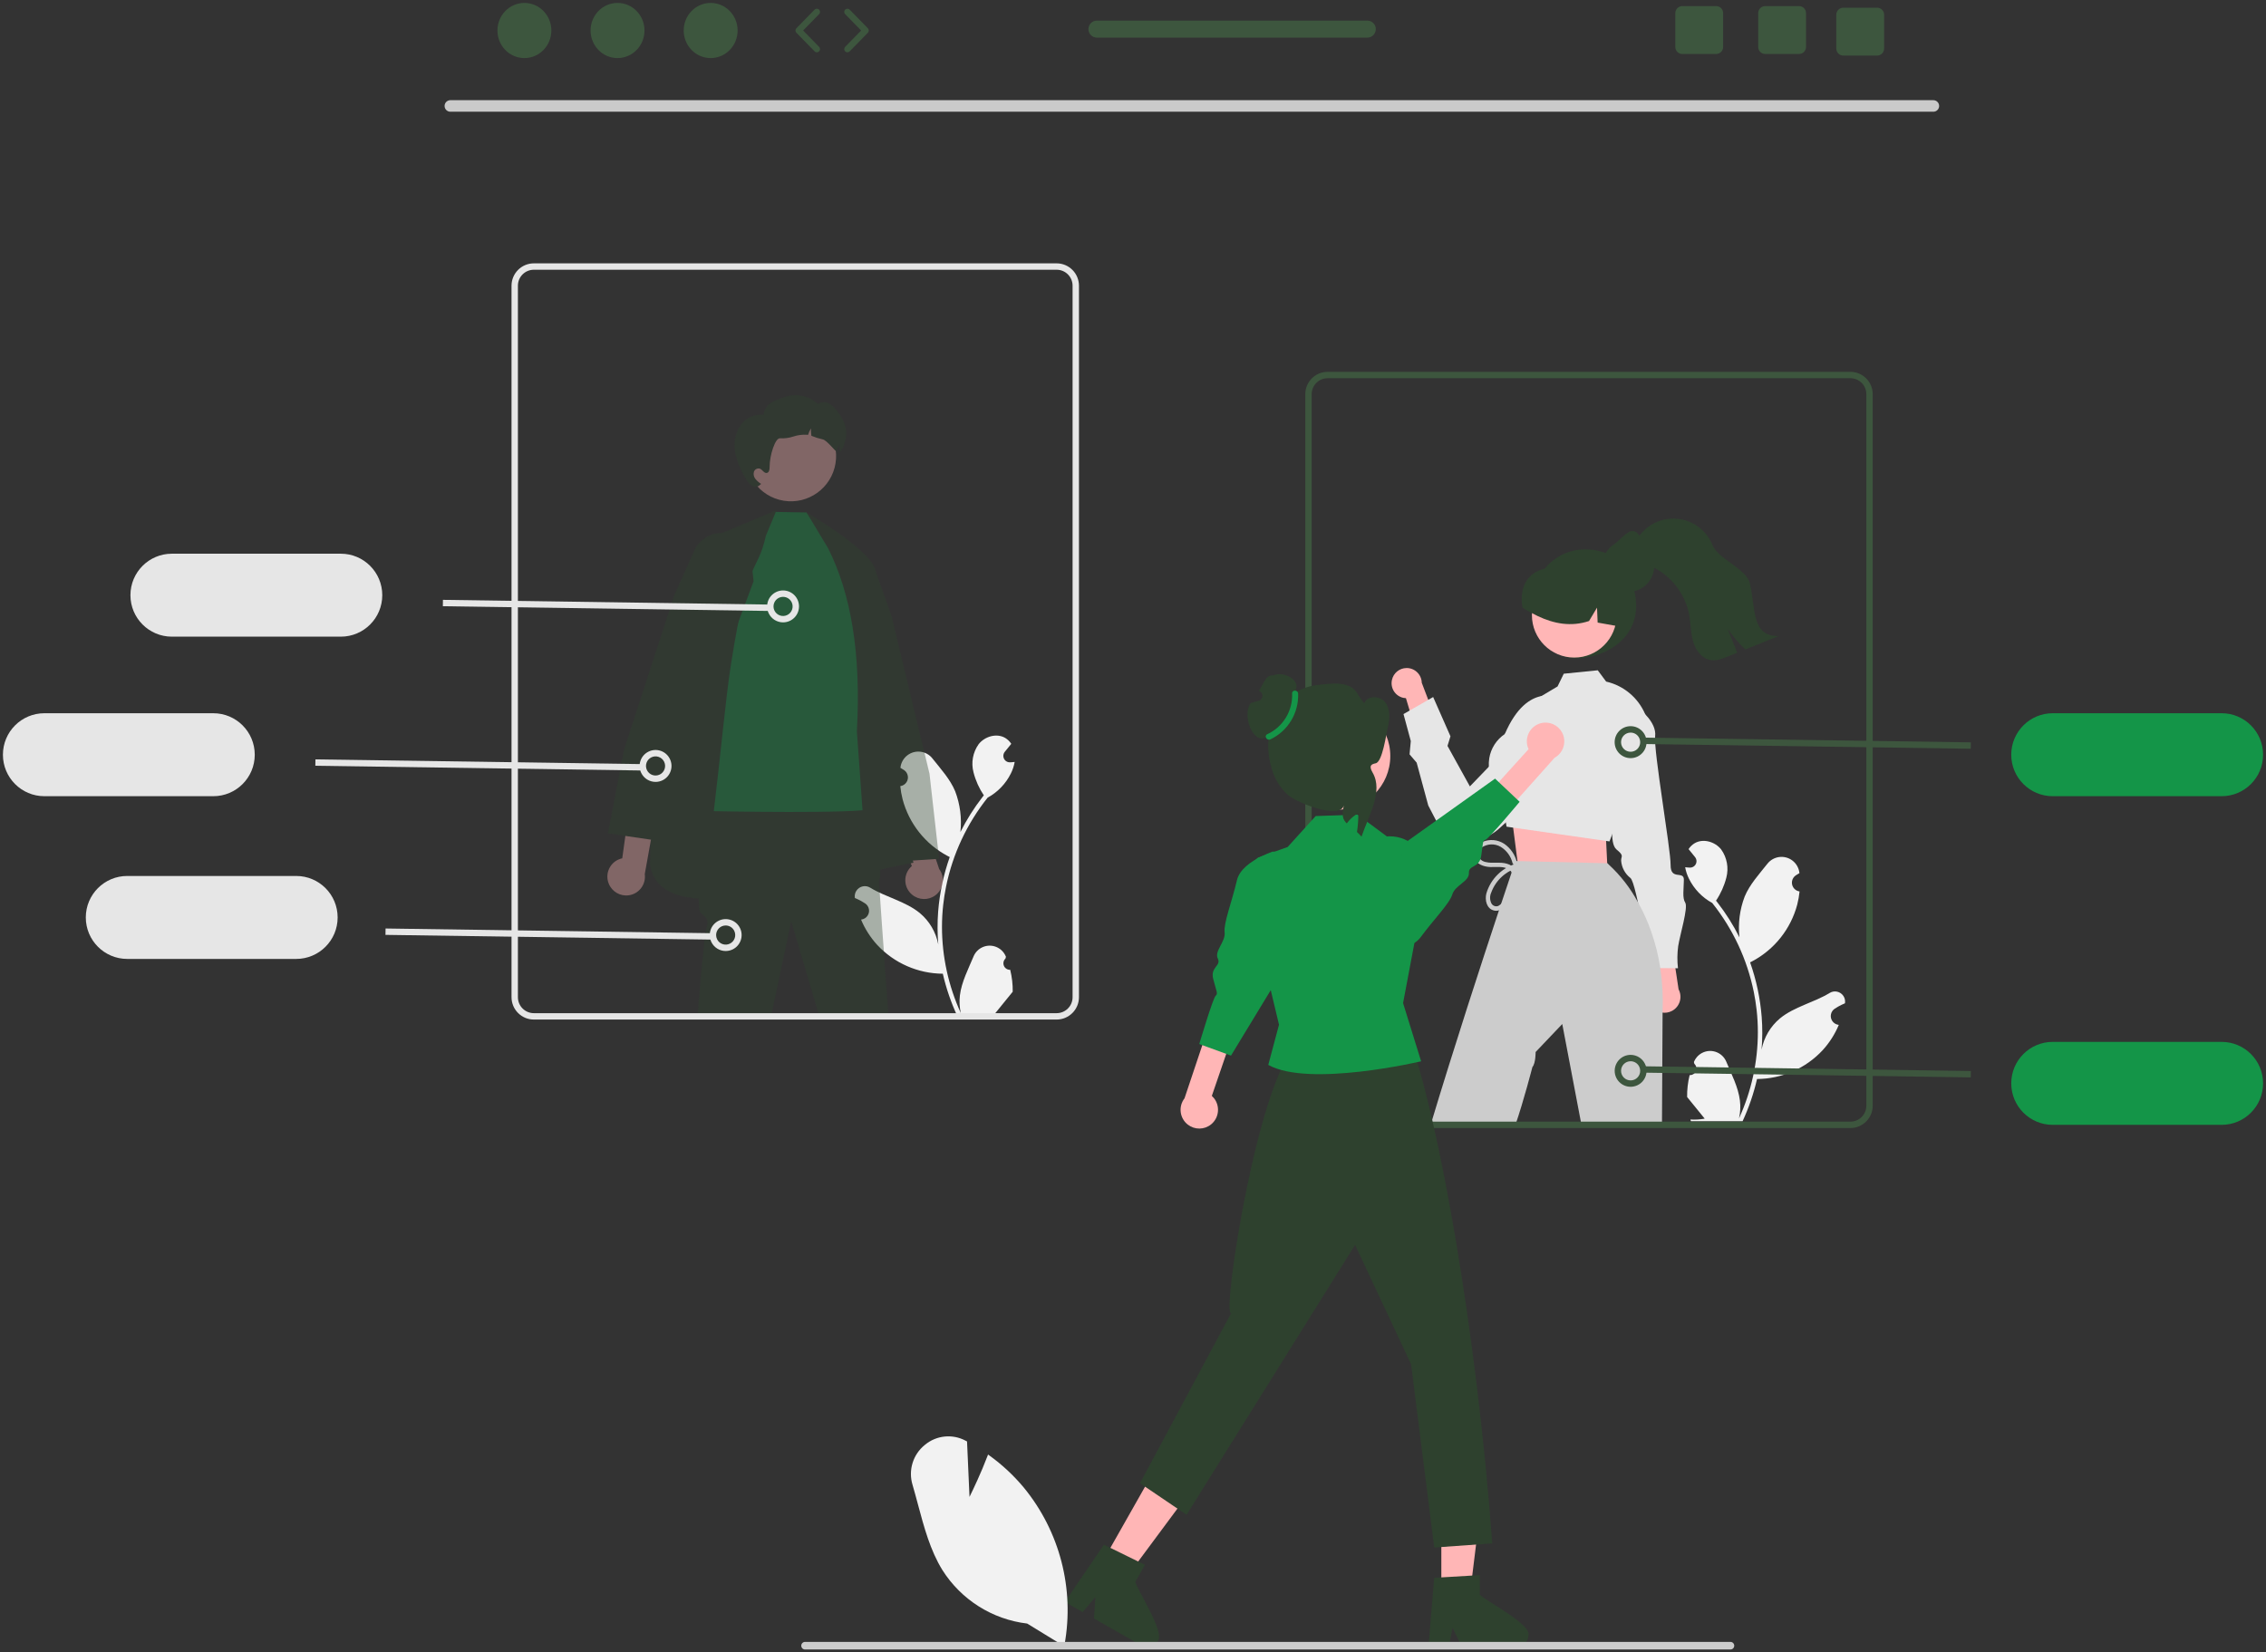 <svg width="388" height="283" viewBox="0 0 388 283" fill="none" xmlns="http://www.w3.org/2000/svg">
    <rect x="0" y="0" width="388" height="283" fill="#333333" stroke="none"/>
    <g clip-path="url(#clip0_209_42611)">
        <path
            d="M289.312 184.126C289.926 184.155 290.447 183.679 290.475 183.064C290.49 182.736 290.36 182.417 290.119 182.194L290.042 181.891L290.073 181.818C290.717 180.295 292.471 179.583 293.992 180.228C294.715 180.534 295.288 181.113 295.589 181.838C296.491 184.013 297.639 186.192 297.922 188.493C298.047 189.509 297.994 190.54 297.767 191.538C299.886 186.911 300.986 181.882 300.993 176.791C300.994 175.514 300.923 174.237 300.781 172.968C300.664 171.927 300.501 170.894 300.293 169.868C299.157 164.302 296.719 159.084 293.178 154.645C291.464 153.709 290.078 152.269 289.207 150.52C288.891 149.891 288.668 149.22 288.544 148.527C288.738 148.553 288.934 148.569 289.128 148.581C289.188 148.585 289.251 148.588 289.311 148.591L289.334 148.592C289.943 148.619 290.458 148.147 290.486 147.538C290.498 147.268 290.41 147.003 290.24 146.793C290.157 146.69 290.073 146.587 289.99 146.484C289.863 146.325 289.733 146.17 289.606 146.011C289.592 145.996 289.578 145.98 289.565 145.964C289.419 145.783 289.273 145.605 289.128 145.424C289.394 145.011 289.752 144.665 290.173 144.412C291.634 143.556 293.65 144.149 294.706 145.472C295.707 146.869 296.033 148.641 295.596 150.304C295.235 151.711 294.637 153.046 293.828 154.251C293.907 154.353 293.989 154.451 294.068 154.553C295.517 156.417 296.779 158.419 297.837 160.53C297.58 158.165 297.887 155.773 298.734 153.55C299.591 151.478 301.199 149.734 302.615 147.943C303.661 146.599 305.597 146.358 306.939 147.405C307.583 147.908 308.002 148.646 308.103 149.457L308.111 149.536C307.901 149.655 307.695 149.781 307.494 149.915C306.8 150.379 306.614 151.318 307.077 152.012C307.312 152.364 307.684 152.602 308.103 152.666L308.134 152.671C308.059 153.43 307.926 154.182 307.737 154.921C306.632 159.09 303.839 162.608 300.033 164.63C299.909 164.693 299.789 164.756 299.665 164.817C300.729 167.833 301.395 170.975 301.649 174.164C301.793 176.045 301.784 177.935 301.624 179.815L301.633 179.748C302.039 177.658 303.153 175.772 304.787 174.408C307.214 172.413 310.642 171.678 313.26 170.073C314.066 169.556 315.138 169.79 315.655 170.596C315.877 170.942 315.969 171.355 315.915 171.762L315.905 171.832C315.514 171.991 315.134 172.174 314.767 172.381C314.557 172.5 314.351 172.626 314.149 172.759C313.456 173.223 313.269 174.162 313.732 174.856C313.968 175.209 314.34 175.446 314.758 175.511L314.789 175.516C314.811 175.519 314.83 175.522 314.852 175.525C314.186 177.119 313.25 178.586 312.086 179.862C309.179 182.984 305.116 184.769 300.854 184.796H300.851C300.278 187.287 299.449 189.711 298.375 192.03H289.533C289.502 191.932 289.473 191.83 289.444 191.732C290.263 191.783 291.085 191.734 291.891 191.586C291.235 190.78 290.579 189.968 289.923 189.162C289.908 189.147 289.895 189.131 289.882 189.114C289.549 188.702 289.213 188.293 288.88 187.88L288.88 187.88C288.862 186.615 289.007 185.354 289.311 184.127L289.312 184.126Z"
            fill="#F2F2F2" />
        <path
            d="M262.562 102.915C262.562 107.788 264.997 112.746 269.865 112.746C274.732 112.746 281.448 109.217 279.937 101.654C278.982 96.876 276.243 94.092 271.375 94.092C266.508 94.092 262.562 98.042 262.562 102.915V102.915V102.915Z"
            fill="#2E412E" />
        <path
            d="M282.98 172.536C281.978 171.423 282.067 169.708 283.178 168.705C283.297 168.598 283.424 168.501 283.56 168.417L281.429 159.016L286.113 160.78L287.418 169.437C288.127 170.765 287.627 172.418 286.3 173.128C285.189 173.722 283.817 173.477 282.98 172.536V172.536Z"
            fill="#FFB6B6" />
        <path
            d="M273.039 139.213L276.308 139.546C276.308 139.546 275.453 144.394 276.79 145.486C278.127 146.578 277.588 146.573 277.58 147.382C277.663 148.557 278.24 149.641 279.169 150.365C280.239 151.185 282.464 165.782 282.464 165.782L287.314 165.828C287.17 164.573 287.182 163.304 287.35 162.052C287.638 160.166 289.092 155.416 288.56 154.602C288.029 153.787 288.309 152.289 288.324 150.671C288.34 149.052 286.027 150.841 286.053 148.143C286.079 145.446 283.112 128.519 283.405 126.094C283.698 123.668 280.755 121.482 280.755 121.482L278.06 121.456L273.039 139.213V139.213Z"
            fill="#E6E6E6" />
        <path
            d="M238.338 116.448C238.03 117.834 238.902 119.207 240.286 119.516C240.434 119.548 240.584 119.568 240.735 119.575L243.357 128.323L246.398 124.681L243.442 116.932C243.408 115.505 242.225 114.376 240.8 114.41C239.607 114.438 238.589 115.281 238.338 116.448Z"
            fill="#FFB6B6" />
        <path
            d="M266.023 119.298C266.023 119.298 259.683 116.919 256.246 129.95L251.684 134.681L247.851 127.747L248.358 126.102L245.395 119.378L240.316 122.296L241.566 126.912L241.355 129.194L242.569 130.614L244.556 137.949L245.799 140.345C245.799 140.345 247.366 143.414 250.102 143.919C250.831 144.056 251.578 144.077 252.314 143.982C254.064 143.708 255.686 142.897 256.956 141.662C260.339 138.642 263.538 135.422 266.537 132.019L266.023 119.298H266.023Z"
            fill="#E6E6E6" />
        <path
            d="M274.525 141.119L274.974 143.258L275.355 151.149L260.037 149.073L258.86 139.935L260.486 137.261L274.525 141.119Z"
            fill="#FFB6B6" />
        <path
            d="M269.557 112.619C273.561 112.619 276.807 109.369 276.807 105.361C276.807 101.352 273.561 98.103 269.557 98.103C265.553 98.103 262.307 101.352 262.307 105.361C262.307 109.369 265.553 112.619 269.557 112.619Z"
            fill="#FFB6B6" />
        <path
            d="M281.704 122.333C280.508 119.508 278.032 117.428 275.045 116.738L275.017 116.732L273.582 114.798L267.758 115.383L266.693 117.568L263.931 119.213H263.926L263.921 119.219L262.474 120.082L257.676 125.705L257.671 125.711C256.247 126.662 255.281 128.162 255.002 129.853C254.929 130.335 254.905 130.824 254.931 131.312C255.089 134.301 256.956 136.962 257.212 137.317L257.84 140.853L257.965 141.58L259.095 141.744L275.012 144.022L275.454 144.088L275.585 144.104L276.044 142.918V142.908L280.481 131.284L282.474 126.099C282.479 124.804 282.217 123.522 281.704 122.333Z"
            fill="#E6E6E6" />
        <path
            d="M277.144 107.263C277.078 107.253 277.012 107.239 276.947 107.229C275.816 107.028 274.685 106.831 273.558 106.626L273.454 104.068L272.088 106.36C268.972 107.395 266.056 106.81 263.314 105.518C262.409 105.088 261.531 104.604 260.685 104.068C260.095 100.464 261.584 97.623 265.406 97.261C265.525 97.25 265.61 97.15 265.714 97.098L265.717 97.095V97.095C265.894 97.011 266.074 96.932 266.253 96.859C269.127 95.735 272.391 96.368 274.637 98.486C276.905 100.797 277.849 104.101 277.144 107.263V107.263Z"
            fill="#2E412E" />
        <path
            d="M284.286 165.798C283.965 163.654 283.439 161.546 282.714 159.503V159.498C282.107 157.77 281.351 156.099 280.454 154.503C280.451 154.503 280.449 154.501 280.449 154.498V154.498C279.157 152.092 277.473 149.92 275.465 148.071L275.252 147.847H275.198L259.827 147.47H259.668L259.494 147.465C259.494 147.465 259.428 147.656 259.303 148.017C259.298 148.039 259.291 148.061 259.281 148.082C259.237 148.224 259.183 148.388 259.117 148.569C259.079 148.689 259.035 148.815 258.992 148.951C258.943 149.099 258.888 149.252 258.833 149.416C258.408 150.689 257.785 152.536 257.021 154.826C256.907 155.175 256.786 155.536 256.661 155.913C253.746 164.695 249.057 179.045 244.964 192.646H259.483C260.891 188.569 262.387 182.755 262.387 182.755C262.971 182.061 262.938 180.176 262.938 180.176L267.501 175.378L270.787 192.646H284.575L284.679 173.427V173.263C284.786 170.768 284.655 168.268 284.286 165.798V165.798Z"
            fill="#CCCCCC" />
        <path
            d="M274.366 96.915V96.921C274.365 97.301 274.414 97.68 274.51 98.047C274.526 98.112 274.544 98.179 274.565 98.243V98.246C274.982 99.577 275.997 100.635 277.308 101.105C277.403 101.142 277.501 101.173 277.599 101.2C277.805 101.26 278.016 101.303 278.23 101.329C278.422 101.356 278.615 101.37 278.809 101.369C278.96 101.37 279.112 101.363 279.262 101.348C279.615 101.312 279.962 101.233 280.295 101.111C280.347 101.096 280.398 101.078 280.448 101.056C280.473 101.047 280.498 101.037 280.522 101.026C282.787 100.076 283.855 97.468 282.907 95.2C282.878 95.132 282.848 95.065 282.817 94.998L282.813 94.995C282.596 94.538 282.3 94.123 281.94 93.768C281.137 92.968 280.784 90.961 279.564 90.961C279.506 90.96 279.448 90.962 279.39 90.967C278.572 90.995 277.059 92.762 276.416 93.179C275.938 93.481 275.524 93.874 275.196 94.336C274.855 94.81 274.611 95.348 274.479 95.918C274.404 96.245 274.366 96.58 274.366 96.915H274.366Z"
            fill="#2E412E" />
        <path
            d="M279.794 95.366C280.484 96.17 281.564 96.483 282.539 96.901C286.031 98.435 288.541 101.595 289.247 105.346C289.516 106.851 289.481 108.409 289.907 109.876C290.33 111.343 291.377 112.783 292.881 113.038C293.898 113.211 294.918 112.818 295.874 112.43C296.401 112.218 296.927 112.006 297.453 111.792C296.904 110.413 296.356 109.034 295.809 107.655C296.689 108.957 297.711 110.155 298.858 111.228C300.744 110.466 302.632 109.705 304.521 108.944C299.873 108.961 300.666 104.444 299.626 99.911C299.055 97.421 294.187 95.734 293.233 93.365C291.742 89.649 287.526 87.847 283.815 89.34C282.216 89.983 280.898 91.176 280.099 92.704C279.145 93.085 279.117 94.572 279.794 95.366V95.366Z"
            fill="#2E412E" />
        <path
            d="M260.051 148.575C257.881 149.141 256.124 150.735 255.346 152.841C255.071 153.437 255.078 154.124 255.366 154.714C255.591 155.135 256.091 155.325 256.538 155.159C256.987 154.917 257.345 154.535 257.558 154.071C257.871 153.476 258.14 152.859 258.363 152.224C258.727 151.267 259.505 149.669 258.395 148.92C257.46 148.291 256.224 148.535 255.172 148.492C254.036 148.445 252.774 148.01 252.37 146.831C251.978 145.685 252.898 144.607 253.89 144.171C255.101 143.668 256.482 143.8 257.576 144.522C258.641 145.261 259.402 146.363 259.717 147.622C259.765 147.825 259.64 148.029 259.437 148.078C259.244 148.124 259.047 148.013 258.988 147.823C258.71 146.655 257.975 145.647 256.949 145.026C255.929 144.437 254.662 144.487 253.692 145.153C253.183 145.471 252.946 146.088 253.113 146.665C253.369 147.177 253.85 147.538 254.413 147.64C255.612 147.93 256.865 147.555 258.06 147.938C259.172 148.223 259.881 149.313 259.691 150.447C259.567 151.127 259.366 151.791 259.091 152.425C258.858 153.078 258.585 153.715 258.275 154.334C257.801 155.232 256.945 156.203 255.817 155.94C254.531 155.64 254.225 154.137 254.501 153.031C255.247 150.479 257.279 148.509 259.851 147.845C260.054 147.797 260.258 147.922 260.306 148.126C260.352 148.319 260.241 148.515 260.051 148.575V148.575Z"
            fill="#CCCCCC" />
        <path
            d="M316.839 193.193H227.322C225.213 193.19 223.503 191.479 223.501 189.367V67.508C223.503 65.396 225.213 63.685 227.322 63.683H316.839C318.949 63.685 320.658 65.396 320.66 67.508V189.367C320.658 191.479 318.949 193.19 316.839 193.193ZM227.322 64.775C225.815 64.777 224.594 66 224.593 67.508V189.367C224.594 190.876 225.815 192.098 227.322 192.1H316.839C318.346 192.098 319.567 190.876 319.569 189.367V67.508C319.567 66 318.346 64.777 316.839 64.775H227.322Z"
            fill="#3D563E" />
        <path
            d="M331.066 19.134H77.091C76.546 19.122 76.114 18.671 76.126 18.125C76.137 17.596 76.562 17.171 77.091 17.159H331.066C331.61 17.171 332.042 17.622 332.031 18.168C332.019 18.696 331.594 19.122 331.066 19.134Z"
            fill="#CACACA" />
        <path
            d="M380.404 136.361H351.475C347.556 136.361 344.379 133.181 344.379 129.257C344.379 125.334 347.556 122.153 351.475 122.153H380.404C384.323 122.153 387.5 125.334 387.5 129.257C387.5 133.181 384.323 136.361 380.404 136.361Z"
            fill="#149548" />
        <path
            d="M172.974 166.093C172.36 166.122 171.839 165.646 171.81 165.031C171.795 164.703 171.926 164.384 172.167 164.161L172.243 163.857L172.213 163.785C171.569 162.262 169.814 161.55 168.293 162.195C167.571 162.501 166.997 163.079 166.697 163.805C165.795 165.98 164.646 168.159 164.363 170.459C164.239 171.476 164.291 172.507 164.519 173.505C162.4 168.878 161.299 163.848 161.292 158.758C161.292 157.48 161.363 156.204 161.505 154.935C161.622 153.894 161.785 152.861 161.993 151.835C163.128 146.268 165.567 141.051 169.108 136.611C170.821 135.675 172.207 134.236 173.079 132.487C173.394 131.858 173.618 131.187 173.741 130.494C173.548 130.52 173.351 130.535 173.158 130.548C173.098 130.551 173.034 130.555 172.974 130.558L172.951 130.559C172.343 130.586 171.827 130.114 171.8 129.505C171.788 129.235 171.875 128.969 172.045 128.759C172.129 128.656 172.212 128.554 172.296 128.451C172.423 128.292 172.553 128.137 172.679 127.978C172.694 127.963 172.708 127.947 172.721 127.931C172.866 127.75 173.012 127.572 173.158 127.391C172.892 126.978 172.534 126.631 172.112 126.379C170.651 125.522 168.635 126.116 167.58 127.439C166.579 128.836 166.252 130.608 166.69 132.271C167.051 133.678 167.649 135.012 168.458 136.218C168.379 136.32 168.296 136.418 168.217 136.519C166.769 138.384 165.506 140.386 164.448 142.497C164.706 140.132 164.398 137.74 163.552 135.517C162.694 133.445 161.086 131.7 159.67 129.909C158.625 128.566 156.689 128.325 155.346 129.372C154.702 129.875 154.284 130.613 154.183 131.424L154.174 131.503C154.384 131.622 154.59 131.748 154.792 131.881C155.485 132.345 155.672 133.284 155.209 133.979C154.973 134.331 154.601 134.569 154.183 134.633L154.152 134.638C154.227 135.397 154.359 136.149 154.548 136.887C155.654 141.057 158.446 144.575 162.253 146.596C162.376 146.66 162.497 146.723 162.62 146.784C161.557 149.8 160.89 152.942 160.636 156.131C160.493 158.012 160.501 159.902 160.662 161.782L160.652 161.715C160.246 159.625 159.133 157.738 157.499 156.375C155.072 154.379 151.643 153.644 149.025 152.04C148.22 151.522 147.147 151.756 146.63 152.563C146.408 152.909 146.316 153.322 146.37 153.729L146.381 153.799C146.771 153.958 147.151 154.141 147.519 154.348C147.729 154.466 147.935 154.592 148.136 154.726C148.83 155.19 149.017 156.129 148.553 156.823C148.318 157.176 147.946 157.413 147.527 157.478L147.497 157.482C147.474 157.486 147.455 157.489 147.433 157.492C148.1 159.086 149.036 160.553 150.2 161.829C153.106 164.951 157.169 166.736 161.432 166.763H161.435C162.007 169.254 162.837 171.678 163.91 173.997H172.752C172.784 173.899 172.813 173.797 172.841 173.699C172.023 173.75 171.201 173.701 170.394 173.553C171.05 172.747 171.706 171.935 172.363 171.129C172.377 171.114 172.391 171.098 172.404 171.081C172.736 170.669 173.072 170.259 173.405 169.847L173.405 169.846C173.423 168.582 173.278 167.321 172.974 166.093L172.974 166.093H172.974Z"
            fill="#F2F2F2" />
        <g opacity="0.38">
            <path
                d="M156.185 153.233C154.819 152.114 154.618 150.097 155.736 148.73C155.855 148.584 155.987 148.449 156.13 148.326L148.904 129.414L154.679 130.639L160.81 148.83C161.873 150.253 161.583 152.269 160.161 153.334C158.972 154.224 157.328 154.182 156.185 153.233V153.233Z"
                fill="#FFB8B8" />
            <path
                d="M159.157 132.52L152.673 105.503L149.884 97.645C149.881 97.642 149.879 97.638 149.878 97.634C149.424 96.35 148.474 95.303 147.242 94.727C146.009 94.136 144.589 94.069 143.306 94.541C143.197 94.579 143.089 94.623 142.984 94.672C142.76 94.775 142.543 94.891 142.335 95.022C141.131 95.781 140.295 97.006 140.026 98.404L139.535 100.984L139.327 102.082L146.985 128.88V128.891L149.649 138.225L150.883 142.531V142.536L152.313 147.547L152.345 147.651L155.779 147.421H155.784L156.303 147.383L160.233 147.121L160.8 147.083L159.157 132.52V132.52Z"
                fill="#2E412E" />
            <path
                d="M132.831 87.412L147.275 116.655L156.413 147.751C137.162 151.509 113.007 159.548 111.269 148.018C112.34 115.872 115.715 105.619 122.683 91.683L132.831 87.412Z"
                fill="#2E412E" />
            <path
                d="M152.143 174.067H140.282L135.474 157.799L132.089 173.859C132.078 173.93 132.073 173.996 132.062 174.067H119.42C119.83 169.039 120.578 160.296 120.932 159.056C121.435 157.296 120.932 157.296 119.928 156.29C119.704 156.066 119.628 155.17 119.65 153.919C119.71 149.607 120.883 141.066 120.883 141.066L122.275 138.487L122.755 137.591L147.547 136.716L147.76 136.711L148.219 138.711L148.781 141.175L149.769 145.498L150.681 148.946L150.73 149.121V150.143C150.575 150.499 150.504 150.886 150.522 151.274C150.522 151.624 151.308 162.52 152.143 174.067Z"
                fill="#2E412E" />
            <path
                d="M131.139 91.749L132.841 87.672L138.109 87.764L143.602 95.544L149.368 119.819C149.368 119.819 151.439 137.552 149.368 138.488C147.297 139.424 122.221 138.926 122.221 138.926C123.382 129.349 124.247 119.607 125.159 113.788C128.173 94.554 129.596 98.602 131.139 91.749Z"
                fill="#149548" />
            <path
                d="M138.109 87.765C138.109 87.765 149.457 94.332 149.901 97.76C150.345 101.188 151.831 143.147 151.831 143.147L147.818 140.551L146.721 125.259C147.486 111.67 145.619 101.541 141.824 93.949L138.109 87.765H138.109Z"
                fill="#2E412E" />
            <path
                d="M143.064 79.352C143.749 75.131 140.885 71.154 136.669 70.469C132.453 69.784 128.48 72.651 127.796 76.872C127.112 81.093 129.975 85.07 134.191 85.755C138.408 86.44 142.38 83.573 143.064 79.352Z"
                fill="#FFB8B8" />
            <path
                d="M125.9 77.652C126.246 79.221 126.869 80.715 127.74 82.064C127.971 82.524 128.317 82.917 128.743 83.204C129.189 83.491 129.775 83.418 130.137 83.03L130.325 82.877C129.956 82.649 129.626 82.363 129.349 82.029C129.071 81.689 128.974 81.236 129.088 80.812C129.227 80.383 129.679 80.141 130.112 80.264C130.565 80.442 130.841 81.098 131.314 80.997C131.698 80.913 131.778 80.407 131.778 80.01C131.764 77.931 132.767 74.977 133.544 75.067C134.329 75.11 135.115 75.005 135.861 74.757C136.608 74.508 137.396 74.408 138.181 74.46C138.237 74.467 138.293 74.478 138.352 74.488C138.478 74.093 138.651 73.715 138.868 73.362C138.843 73.788 138.864 74.216 138.93 74.638C139.555 74.896 140.201 75.1 140.86 75.249C141.578 75.35 143.156 77.498 143.23 77.279C143.355 76.884 143.529 76.505 143.745 76.152C143.721 76.579 143.742 77.007 143.808 77.429C143.811 77.446 143.811 77.46 143.815 77.477C144.163 77.013 144.376 76.448 144.257 76.881C145.424 74.237 144.972 72.343 143.135 70.115C142.778 69.635 142.304 69.255 141.759 69.009C141.204 68.765 140.563 68.828 140.066 69.176C138.541 67.776 136.378 67.315 134.415 67.969C132.502 68.636 131.029 69.026 130.736 71.035C129.107 70.857 127.521 71.63 126.656 73.023C125.832 74.416 125.562 76.069 125.9 77.652L125.9 77.652Z"
                fill="#2E412E" />
            <path
                d="M104.228 151.323C103.571 149.682 104.367 147.819 106.006 147.162C106.181 147.092 106.361 147.037 106.545 146.999L109.334 126.943L113.802 130.806L110.402 149.701C110.647 151.461 109.42 153.087 107.662 153.332C106.191 153.537 104.771 152.706 104.228 151.323H104.228Z"
                fill="#FFB8B8" />
            <path
                d="M128.842 97.787L128.629 95.842C128.428 94.045 127.301 92.486 125.659 91.733C125.036 91.443 124.36 91.285 123.673 91.268H123.667C121.599 91.22 119.704 92.417 118.858 94.306L115.452 101.929L106.855 128.351L104.077 142.722L107.079 143.165L111.429 143.804L111.462 143.81L112.461 143.957L126.418 106.558L126.424 106.547L129.033 99.558L128.842 97.787H128.842Z"
                fill="#2E412E" />
        </g>
        <path
            d="M180.926 174.613H91.408C89.299 174.61 87.59 172.899 87.587 170.787V48.928C87.59 46.816 89.299 45.105 91.408 45.102H180.926C183.035 45.105 184.744 46.816 184.747 48.928V170.787C184.744 172.899 183.035 174.61 180.926 174.613ZM91.408 46.196C89.901 46.197 88.681 47.419 88.679 48.928V170.787C88.681 172.296 89.901 173.518 91.408 173.52H180.926C182.432 173.518 183.653 172.296 183.655 170.787V48.928C183.653 47.419 182.432 46.197 180.926 46.196H91.408Z"
            fill="#E6E6E6" />
        <path
            d="M36.525 136.361H7.596C3.677 136.361 0.5 133.181 0.5 129.257C0.5 125.334 3.677 122.153 7.596 122.153H36.525C40.444 122.153 43.621 125.334 43.621 129.257C43.621 133.181 40.444 136.361 36.525 136.361Z"
            fill="#E6E6E6" />
        <path
            d="M50.717 164.23H21.788C17.869 164.23 14.692 161.05 14.692 157.126C14.692 153.203 17.869 150.022 21.788 150.022H50.717C54.636 150.022 57.813 153.203 57.813 157.126C57.813 161.05 54.636 164.23 50.717 164.23Z"
            fill="#E6E6E6" />
        <path d="M66.019 159.018L66.003 160.111L121.908 160.92L121.924 159.827L66.019 159.018Z"
            fill="#E6E6E6" />
        <path
            d="M124.261 162.875C123.216 162.876 122.262 162.28 121.804 161.34C121.143 159.984 121.706 158.348 123.061 157.687C124.415 157.026 126.049 157.589 126.71 158.946C127.37 160.302 126.807 161.937 125.453 162.599C125.081 162.78 124.674 162.874 124.261 162.875V162.875ZM124.256 158.503C123.351 158.504 122.618 159.239 122.619 160.144C122.62 160.393 122.676 160.638 122.785 160.861C123.182 161.674 124.162 162.01 124.974 161.613C125.786 161.215 126.122 160.234 125.725 159.421C125.45 158.859 124.88 158.503 124.256 158.503H124.256Z"
            fill="#E6E6E6" />
        <path d="M54.011 130.056L53.995 131.149L109.899 131.958L109.915 130.865L54.011 130.056Z"
            fill="#E6E6E6" />
        <path
            d="M112.253 133.912C111.208 133.913 110.254 133.318 109.795 132.378C109.134 131.021 109.696 129.385 111.051 128.723C112.407 128.061 114.041 128.624 114.702 129.98C115.364 131.337 114.801 132.974 113.446 133.636C113.075 133.817 112.667 133.912 112.253 133.912ZM110.777 131.899C111.173 132.712 112.153 133.05 112.966 132.653C113.778 132.256 114.116 131.275 113.719 130.461C113.323 129.648 112.343 129.31 111.53 129.707C111.14 129.898 110.841 130.236 110.7 130.646C110.559 131.057 110.586 131.508 110.777 131.899Z"
            fill="#E6E6E6" />
        <path
            d="M58.359 109.038H29.429C25.51 109.038 22.334 105.857 22.334 101.934C22.334 98.011 25.51 94.83 29.429 94.83H58.359C62.278 94.83 65.455 98.011 65.455 101.934C65.455 105.857 62.278 109.038 58.359 109.038Z"
            fill="#E6E6E6" />
        <path d="M75.844 102.733L75.829 103.826L131.733 104.635L131.749 103.542L75.844 102.733Z"
            fill="#E6E6E6" />
        <path
            d="M134.086 106.59C133.042 106.591 132.088 105.995 131.629 105.056C130.967 103.699 131.53 102.063 132.885 101.401C134.24 100.739 135.875 101.302 136.536 102.658C137.197 104.015 136.635 105.651 135.28 106.313C134.908 106.495 134.5 106.59 134.086 106.59ZM132.61 104.576C133.007 105.39 133.987 105.728 134.799 105.331C135.612 104.934 135.949 103.953 135.553 103.139C135.156 102.326 134.176 101.988 133.364 102.385C132.973 102.575 132.675 102.913 132.534 103.324C132.392 103.735 132.42 104.186 132.61 104.576Z"
            fill="#E6E6E6" />
        <path d="M281.558 126.332L281.542 127.425L337.446 128.233L337.462 127.14L281.558 126.332Z"
            fill="#3D563E" />
        <path
            d="M279.211 129.842C277.701 129.846 276.474 128.623 276.47 127.112C276.467 125.6 277.688 124.372 279.198 124.368C280.708 124.365 281.935 125.587 281.938 127.099C281.941 128.147 281.345 129.105 280.405 129.565C280.033 129.747 279.625 129.841 279.211 129.842V129.842ZM279.207 125.468C278.302 125.468 277.568 126.203 277.568 127.109C277.568 128.015 278.302 128.75 279.207 128.75C280.112 128.75 280.846 128.015 280.846 127.109C280.846 126.86 280.789 126.614 280.68 126.39V126.39C280.405 125.826 279.834 125.469 279.207 125.468V125.468Z"
            fill="#3D563E" />
        <path
            d="M380.404 192.646H351.475C347.556 192.646 344.379 189.466 344.379 185.542C344.379 181.619 347.556 178.438 351.475 178.438H380.404C384.323 178.438 387.5 181.619 387.5 185.542C387.5 189.466 384.323 192.646 380.404 192.646Z"
            fill="#149548" />
        <path d="M281.558 182.617L281.542 183.71L337.446 184.518L337.462 183.426L281.558 182.617Z"
            fill="#3D563E" />
        <path
            d="M279.211 186.127C277.703 186.128 276.48 184.906 276.478 183.397C276.477 181.887 277.698 180.663 279.205 180.661C280.25 180.66 281.204 181.256 281.662 182.196C282.322 183.554 281.757 185.191 280.4 185.851C280.03 186.032 279.623 186.126 279.211 186.127ZM279.207 181.753C278.302 181.753 277.568 182.488 277.568 183.394C277.568 184.3 278.302 185.034 279.207 185.035C280.112 185.035 280.846 184.3 280.846 183.394C280.846 183.145 280.789 182.899 280.68 182.675C280.405 182.112 279.834 181.754 279.207 181.753Z"
            fill="#3D563E" />
        <path
            d="M207.357 192.58C208.74 191.469 208.961 189.445 207.851 188.061C207.743 187.927 207.625 187.801 207.498 187.686L212.697 172.532L208.863 170.062L202.82 188.106C201.734 189.507 201.989 191.523 203.388 192.61C204.559 193.519 206.2 193.507 207.357 192.58V192.58Z"
            fill="#FFB6B6" />
        <path
            d="M211.794 150.767C210.875 154.655 209.505 158.052 209.69 159.683C209.874 161.31 207.888 162.873 208.519 164.159C209.149 165.448 207.21 165.586 207.735 167.661C208.261 169.74 208.603 170.185 208.159 170.527C207.711 170.868 205.348 178.803 205.348 178.803L206.734 179.312L210.779 180.789L220.284 165.137L220.256 145.925L217.896 145.85C217.329 146.062 216.701 146.318 216.075 146.625C214.163 147.549 212.229 148.915 211.794 150.767Z"
            fill="#149548" />
        <path d="M246.796 272.669H251.739L254.09 253.582H246.795L246.796 272.669Z" fill="#FFB6B6" />
        <path
            d="M253.383 273.115V269.76L252.084 269.839L246.794 270.153L245.57 270.228L244.634 281.464L244.584 282.066H248.094L248.207 281.468L248.716 278.749L250.032 281.468L250.321 282.066H259.626C260.778 282.059 261.71 281.124 261.715 279.971C262.108 278.134 254.37 274.164 253.383 273.115V273.115Z"
            fill="#2E412E" />
        <path d="M188.886 267.283L193.186 269.725L204.639 254.286L198.294 250.682L188.886 267.283Z"
            fill="#FFB6B6" />
        <path
            d="M194.398 270.922L196.049 268.007L194.887 267.434L190.128 265.096L189.025 264.552L183.606 272.495L182.332 274.361L183.773 275.181L185.382 276.097L187.563 273.52L187.32 277.197L194.921 281.518H194.925L195.414 281.794C196.419 282.363 197.694 282.009 198.263 281.004C199.509 279.598 194.737 272.328 194.398 270.922Z"
            fill="#2E412E" />
        <path
            d="M222.265 178.974C215.642 183.368 209.085 225.586 210.805 224.897L195.193 254.025L203.173 259.427L232.026 213.207L241.618 233.653L245.579 265.037L255.514 264.327C252.932 228.97 246.486 191.68 241.145 177.256L222.265 178.974V178.974Z"
            fill="#2E412E" />
        <path
            d="M217.236 182.109L217.164 182.381C224.167 186.281 243.334 181.763 243.334 181.763L240.244 171.798L244.415 149.659C244.393 146.085 241.48 143.206 237.911 143.229C237.764 143.23 237.617 143.236 237.471 143.247L232.439 139.515L225.275 139.762L220.483 145.061L217.621 146.085L215.396 146.879C214.947 147.284 214.456 147.752 213.986 148.267L217.504 169.229L219.001 175.498L217.236 182.109Z"
            fill="#149548" />
        <path
            d="M228.864 138.683C233.941 138.683 238.056 134.563 238.056 129.481C238.056 124.399 233.941 120.279 228.864 120.279C223.788 120.279 219.673 124.399 219.673 129.481C219.673 134.563 223.788 138.683 228.864 138.683Z"
            fill="#FFB6B6" />
        <path
            d="M216.778 126.275C216.806 126.285 216.83 126.296 216.857 126.306C216.91 126.329 216.964 126.349 217.019 126.365C217.369 126.494 217.734 126.578 218.106 126.615C218.264 126.632 218.424 126.641 218.583 126.64C218.787 126.641 218.992 126.628 219.194 126.601C219.42 126.573 219.642 126.528 219.86 126.465C219.964 126.437 220.066 126.404 220.166 126.366C221.55 125.874 222.622 124.761 223.064 123.36V123.356C223.087 123.289 223.107 123.22 223.123 123.15C223.225 122.763 223.277 122.365 223.277 121.965V121.958C223.279 120.983 222.976 120.031 222.408 119.238C222.066 118.752 221.671 118.671 221.893 118.116C222.6 116.346 219.707 114.898 218 115.677C217.938 115.671 217.876 115.668 217.814 115.669C216.665 115.666 216.238 117.366 215.553 118.323L215.572 118.33C216.032 118.491 216.275 118.995 216.114 119.455C216.023 119.713 215.82 119.914 215.561 120.001C215.105 120.15 214.644 120.281 214.178 120.396C212.641 122.212 214.403 127.527 216.778 126.275Z"
            fill="#2E412E" />
        <path
            d="M217.624 131.147C218.061 133.116 219.109 134.895 220.618 136.231C222.174 137.489 229.488 140.47 230.105 137.918C229.692 139.7 229.941 140.381 230.605 141.019C230.719 140.865 230.839 140.717 230.963 140.573C231.42 140.046 231.968 139.607 232.58 139.275C232.596 140.351 232.518 141.427 232.349 142.491C232.622 142.743 232.883 143.01 233.129 143.29C234.312 139.76 236.905 135.533 235.028 132.319C234.283 131.043 234.904 130.868 235.564 130.722C236.716 130.466 237.351 125.733 237.625 124.583C237.965 123.14 238.1 121.481 237.207 120.297C236.314 119.112 234.056 119.062 233.599 120.473L232.648 119.179C231.419 116.471 228.157 117.013 225.207 117.362C222.216 117.816 219.641 119.718 218.326 122.445C217.059 125.168 216.81 128.256 217.624 131.147V131.147Z"
            fill="#2E412E" />
        <path
            d="M222.274 118.779C222.402 122.117 220.528 125.208 217.511 126.635C216.912 126.907 216.39 126.018 216.994 125.744C219.69 124.499 221.369 121.747 221.244 118.776C221.21 118.113 222.24 118.118 222.274 118.779V118.779V118.779Z"
            fill="#149548" />
        <path
            d="M263.788 123.87C262.079 124.345 261.079 126.116 261.553 127.827C261.599 127.993 261.658 128.155 261.73 128.311L250.979 140.181L253.528 143.966L266.193 129.773C267.743 128.915 268.304 126.962 267.447 125.41C266.729 124.112 265.217 123.475 263.788 123.87L263.788 123.87Z"
            fill="#FFB6B6" />
        <path
            d="M233.229 162.38C233.229 162.38 240.854 163.751 243.23 160.537C245.607 157.324 248.205 154.746 248.677 153.176C249.15 151.605 251.59 150.956 251.518 149.524C251.445 148.091 253.283 148.731 253.618 146.615C253.953 144.499 253.815 143.954 254.36 143.816C254.905 143.678 260.202 137.321 260.202 137.321L255.995 133.351L241.093 143.977L233.229 162.38L233.229 162.38Z"
            fill="#149548" />
        <path
            d="M175.882 278.059C169.899 277.346 164.557 273.967 161.344 268.864C159.281 265.515 158.217 261.537 157.188 257.691C156.888 256.571 156.578 255.414 156.25 254.298C155.491 251.803 156.325 249.098 158.355 247.464C160.318 245.817 163.085 245.531 165.342 246.742L165.583 246.87L166.005 256.367C166.63 255.095 168.003 252.221 169.09 249.351L169.181 249.11L169.39 249.261C171.576 250.833 173.555 252.675 175.282 254.742C181.452 262.251 184.01 272.097 182.277 281.665L182.224 281.946L175.882 278.059H175.882Z"
            fill="#F2F2F2" />
        <path
            d="M137.199 281.85C137.198 282.208 137.487 282.499 137.845 282.5H296.3C296.659 282.5 296.95 282.209 296.95 281.85C296.95 281.49 296.659 281.199 296.3 281.199H137.849C137.491 281.198 137.2 281.488 137.199 281.846V281.85Z"
            fill="#CCCCCC" />
        <path
            d="M89.791 9.948C92.341 9.948 94.407 7.833 94.407 5.224C94.407 2.615 92.341 0.5 89.791 0.5C87.242 0.5 85.175 2.615 85.175 5.224C85.175 7.833 87.242 9.948 89.791 9.948Z"
            fill="#3D563E" />
        <path
            d="M105.738 9.948C108.287 9.948 110.353 7.833 110.353 5.224C110.353 2.615 108.287 0.5 105.738 0.5C103.188 0.5 101.122 2.615 101.122 5.224C101.122 7.833 103.188 9.948 105.738 9.948Z"
            fill="#3D563E" />
        <path
            d="M121.684 9.948C124.233 9.948 126.3 7.833 126.3 5.224C126.3 2.615 124.233 0.5 121.684 0.5C119.134 0.5 117.068 2.615 117.068 5.224C117.068 7.833 119.134 9.948 121.684 9.948Z"
            fill="#3D563E" />
        <path
            d="M139.866 8.958C139.725 8.958 139.583 8.903 139.476 8.793L136.362 5.606C136.154 5.393 136.154 5.054 136.362 4.842L139.476 1.654C139.687 1.439 140.033 1.435 140.248 1.646C140.464 1.857 140.467 2.203 140.256 2.419L137.515 5.224L140.256 8.029C140.467 8.245 140.464 8.591 140.248 8.802C140.142 8.906 140.004 8.958 139.866 8.958Z"
            fill="#3D563E" />
        <path
            d="M145.1 8.958C144.962 8.958 144.824 8.906 144.718 8.802C144.503 8.591 144.499 8.245 144.71 8.029L147.451 5.224L144.71 2.419C144.499 2.203 144.503 1.857 144.718 1.646C144.933 1.435 145.279 1.439 145.49 1.655L148.604 4.842C148.812 5.054 148.812 5.394 148.604 5.606L145.49 8.794C145.383 8.903 145.242 8.958 145.1 8.958Z"
            fill="#3D563E" />
        <path
            d="M308.038 1.047H302.247C301.586 1.047 301.052 1.582 301.052 2.244V8.047C301.052 8.708 301.586 9.244 302.247 9.244H308.038C308.699 9.244 309.239 8.708 309.239 8.047V2.244C309.239 1.582 308.699 1.047 308.038 1.047Z"
            fill="#3D563E" />
        <path
            d="M293.846 1.047H288.055C287.395 1.047 286.86 1.582 286.86 2.244V8.047C286.86 8.708 287.395 9.244 288.055 9.244H293.846C294.507 9.244 295.047 8.708 295.047 8.047V2.244C295.047 1.582 294.507 1.047 293.846 1.047Z"
            fill="#3D563E" />
        <path
            d="M321.411 1.32H315.62C314.959 1.32 314.425 1.856 314.425 2.517V8.32C314.425 8.982 314.959 9.517 315.62 9.517H321.411C322.072 9.517 322.612 8.982 322.612 8.32V2.517C322.612 1.856 322.072 1.32 321.411 1.32Z"
            fill="#3D563E" />
        <path
            d="M234.12 3.528H187.827C187.019 3.528 186.37 4.184 186.37 4.987C186.37 5.791 187.019 6.446 187.827 6.446H234.12C234.922 6.446 235.577 5.791 235.577 4.987C235.577 4.184 234.922 3.528 234.12 3.528Z"
            fill="#3D563E" />
    </g>
    <defs>
        <clipPath id="clip0_209_42611">
            <rect width="387" height="282" fill="white" transform="translate(0.5 0.5)" />
        </clipPath>
    </defs>
</svg>